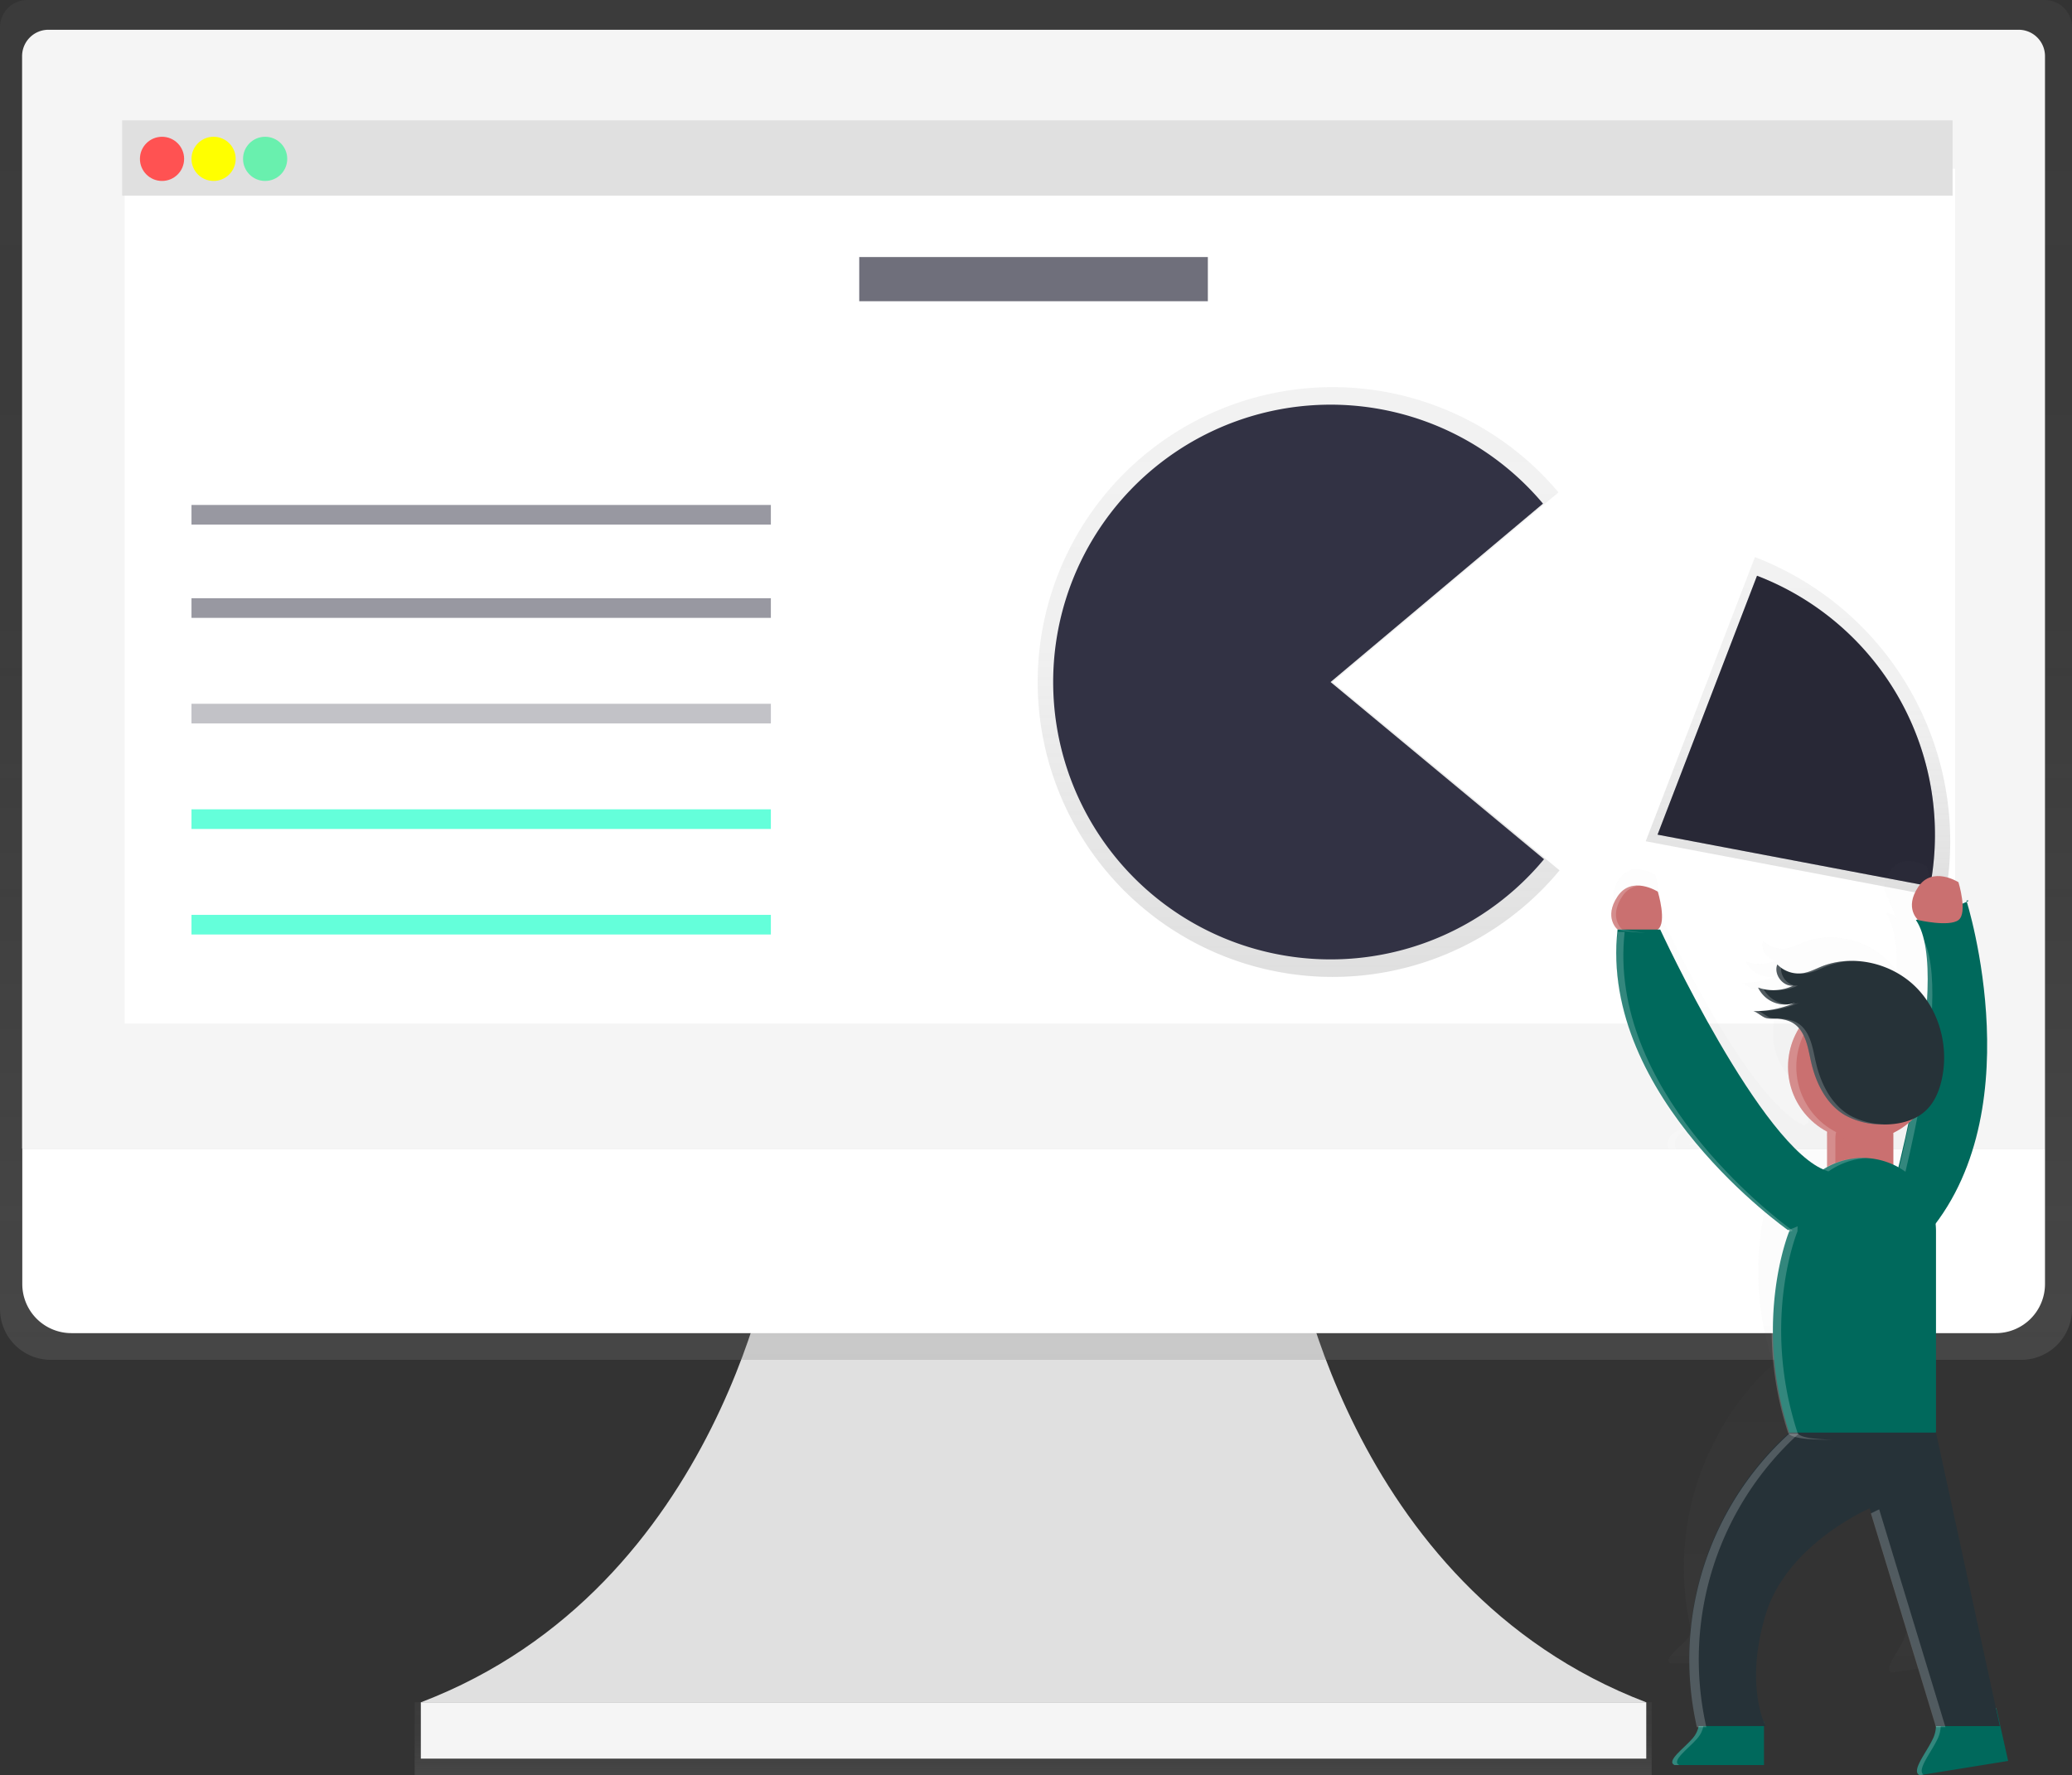 <svg id="0091bf94-6c8c-4fbc-9d53-cb20b79780af" data-name="Layer 1" xmlns="http://www.w3.org/2000/svg" xmlns:xlink="http://www.w3.org/1999/xlink" width="844" height="723.28" viewBox="0 0 844 723.28"><rect x="0" y="0" width="844" height="723.28" fill="#333333" stroke="none"/><defs><linearGradient id="86a8dc9d-afb2-4902-a4a9-342ebdaa43c1" x1="420.85" y1="723.28" x2="420.85" y2="693.5" gradientUnits="userSpaceOnUse"><stop offset="0" stop-color="gray" stop-opacity="0.25"/><stop offset="0.54" stop-color="gray" stop-opacity="0.12"/><stop offset="1" stop-color="gray" stop-opacity="0.1"/></linearGradient><linearGradient id="21f78a89-0a14-446a-aa6d-cddc52c2b0ac" x1="600" y1="642.36" x2="600" y2="88.36" xlink:href="#86a8dc9d-afb2-4902-a4a9-342ebdaa43c1"/><linearGradient id="ce2d059d-a4c7-4a54-ba50-763a945d333a" x1="910.39" y1="454.21" x2="910.39" y2="315.32" xlink:href="#86a8dc9d-afb2-4902-a4a9-342ebdaa43c1"/><linearGradient id="2cf7eb59-74a8-4e4d-a94c-1c78a48d71e0" x1="706.97" y1="486.37" x2="706.97" y2="246.08" xlink:href="#86a8dc9d-afb2-4902-a4a9-342ebdaa43c1"/><linearGradient id="a2d7e851-1e42-4e75-b8f4-9e06e0f27dd2" x1="966.2" y1="448.54" x2="966.2" y2="448.05" xlink:href="#86a8dc9d-afb2-4902-a4a9-342ebdaa43c1"/><linearGradient id="bf75e700-b395-410a-af8e-4726f2ae7d29" x1="908.16" y1="769.78" x2="908.16" y2="439.08" xlink:href="#86a8dc9d-afb2-4902-a4a9-342ebdaa43c1"/></defs><title>segment</title><path d="M704.47,593.89s20.89,141,144.11,188H349.42c123.22-47,144.11-188,144.11-188Z" transform="translate(-178 -88.36)" fill="#e0e0e0"/><rect x="168.91" y="693.5" width="503.87" height="29.78" fill="url(#86a8dc9d-afb2-4902-a4a9-342ebdaa43c1)"/><rect x="171.42" y="693.5" width="499.16" height="22.97" fill="#f5f5f5"/><path d="M1011,88.36H189a11.12,11.12,0,0,0-11,11.22V621.45a20.72,20.72,0,0,0,20.53,20.91h802.94A20.72,20.72,0,0,0,1022,621.45V99.58A11.12,11.12,0,0,0,1011,88.36Z" transform="translate(-178 -88.36)" fill="url(#21f78a89-0a14-446a-aa6d-cddc52c2b0ac)"/><path d="M1011,556.3H187V111.23a10.75,10.75,0,0,1,10.75-10.75h802.42A10.75,10.75,0,0,1,1011,111.23Z" transform="translate(-178 -88.36)" fill="#f5f5f5"/><path d="M990.92,631.48H207.08a20,20,0,0,1-20-20V556.3H1011v55.14A20,20,0,0,1,990.92,631.48Z" transform="translate(-178 -88.36)" fill="#fff"/><g opacity="0.2"><path d="M879.26,554.47c.8.11,1.6.24,2.38.41a9.68,9.68,0,0,1,.82-.53,13.94,13.94,0,0,1,2.82-1.21,5.06,5.06,0,0,1,1.13-.87,18.82,18.82,0,0,0-7,2.08Z" transform="translate(-178 -88.36)" fill="#fff"/><path d="M837,591.08a37,37,0,0,1,23.7-34.53c-1.3-3.07,0-6.31,5.23-8.15l3.7-1.31,1.74-1.67-8.44,3c-5.21,1.84-6.53,5.08-5.23,8.15A37,37,0,0,0,871,628.08c.5,0,1,0,1.5,0A37,37,0,0,1,837,591.08Z" transform="translate(-178 -88.36)" fill="#fff"/><path d="M866.19,554.4l-.17,0a2.73,2.73,0,0,0,0,.52q1.56-.34,3.16-.55l.57-.31a73.48,73.48,0,0,1,8.17-3.59c.42-.5.86-1,1.31-1.47a73.5,73.5,0,0,0-12.48,5.05Z" transform="translate(-178 -88.36)" fill="#fff"/></g><rect x="50.76" y="68.72" width="745.6" height="348.29" fill="#fff"/><rect x="49.76" y="49.04" width="745.6" height="30.68" fill="#e0e0e0"/><circle cx="66" cy="64.72" r="9" fill="#ff5252"/><circle cx="87" cy="64.72" r="9" fill="#ff0"/><circle cx="108" cy="64.72" r="9" fill="#69f0ae"/><rect x="78" y="205.72" width="236" height="8" fill="#323244" opacity="0.5"/><rect x="78" y="243.72" width="236" height="8" fill="#323244" opacity="0.5"/><rect x="78" y="286.72" width="236" height="8" fill="#323244" opacity="0.3"/><rect x="78" y="329.72" width="236" height="8" fill="#64ffda"/><rect x="78" y="372.72" width="236" height="8" fill="#64ffda"/><path d="M970.22,454.21a124,124,0,0,0-77.38-138.89L848.37,431.09Z" transform="translate(-178 -88.36)" fill="url(#ce2d059d-a4c7-4a54-ba50-763a945d333a)"/><path d="M964.2,449.46a113,113,0,0,0-70.5-126.54L853.18,428.4Z" transform="translate(-178 -88.36)" fill="#323244"/><path d="M964.2,449.46a113,113,0,0,0-70.5-126.54L853.18,428.4Z" transform="translate(-178 -88.36)" opacity="0.2"/><path d="M720.82,366.22l92-77.27a120.14,120.14,0,1,0,.45,154Z" transform="translate(-178 -88.36)" fill="url(#2cf7eb59-74a8-4e4d-a94c-1c78a48d71e0)"/><path d="M720,366.22l86.52-72.68a113,113,0,1,0,.42,144.86Z" transform="translate(-178 -88.36)" fill="#323244"/><rect x="350" y="104.72" width="142" height="18" fill="#323244" opacity="0.7"/><g opacity="0.2"><path d="M965.82,448.11l.13.43C967.44,447.81,965.82,448.11,965.82,448.11Z" transform="translate(-178 -88.36)" fill="url(#a2d7e851-1e42-4e75-b8f4-9e06e0f27dd2)"/></g><g opacity="0.2"><path d="M950,769.56l31.15-5-4.28-19.1h0l-.06-.27-.11,0L954.59,643.73v-74a27.29,27.29,0,0,0-.15-2.81c33-43.75,13.32-112.39,11.51-118.38-.34.17-.86.4-1.59.69a40.3,40.3,0,0,0-1.5-7.9s-9.58-6.09-14.8,1.74c-4.55,6.83-1.17,11-.23,12l-.64.22a22,22,0,0,1,3,7.54,16.55,16.55,0,0,0-1-1.92c-1.21-.22-2-.4-2-.4l-.23-.22-.64.22c3.32,4.84,4.48,13.34,4.32,23.54a33.22,33.22,0,0,0-3.78-4.43,33.78,33.78,0,0,0-22.39-9.33h0q-.77,0-1.54,0h-.06q-1.3,0-2.59.17l-.64.07-1.09.15c-.42.07-.84.15-1.25.23l-.91.2q-.78.18-1.55.41l-.58.18c-.65.21-1.29.43-1.92.68a33,33,0,0,1-6.55,2.38c-.31.05-.62.07-.93.1h0a11,11,0,0,1-7.18-2q-.35-.26-.69-.54a10.13,10.13,0,0,1-.75-.7,4.86,4.86,0,0,0-.33,2.09,6.41,6.41,0,0,0,2.23,4.35,6.07,6.07,0,0,0,1.18.8,5.12,5.12,0,0,0,2,.58,4.7,4.7,0,0,0,.72,0l-.18.08c-.44.21-.89.4-1.35.57l-.1,0c-.49.17-1,.33-1.49.46l-.09,0a16.61,16.61,0,0,1-7.67.11h0l-.81-.2c-.41-.11-.81-.22-1.21-.37a9.19,9.19,0,0,0,.42.84l.15.26c.11.18.23.37.35.54l.2.28q.18.25.38.48l.22.25c.15.17.31.33.48.49l.18.18q.34.31.7.59l.25.18.52.36.34.21.47.26.38.19.47.21.39.17.55.19.67.2.5.13.48.09.43.07.5.05.42,0,.5,0h.42l.5,0h0a9.53,9.53,0,0,0,2.87-.7c-.58.26-1.17.5-1.76.73h0l-.87.31-.91.32-.9.27-.92.27-.9.23-1,.22-.88.18-1,.18-.84.13-1.09.13-.78.08-1.24.08-.65,0c-.62,0-1.25,0-1.87,0h0c.71,0,1.83.82,2.9,1.52a7.7,7.7,0,0,0,1.78,1,6.87,6.87,0,0,0,.86.19l.25,0,.62.06h2.58c.28,0,.56,0,.84.07a12.51,12.51,0,0,1,5,1.6,8.91,8.91,0,0,1,2.12,1.86c-.27.43-.53.87-.77,1.32s-.41.77-.6,1.16q-.57,1.18-1,2.42a26.93,26.93,0,0,0-1.64,9.28c0,.58,0,1.16.06,1.74,0,.16,0,.32,0,.48q.06.7.15,1.38c0,.12,0,.24,0,.35q.12.84.3,1.67l.08.33q.15.68.34,1.35l.11.39a26.77,26.77,0,0,0,1.17,3.17l.14.31q.32.7.68,1.38l.07.13q.41.77.87,1.51l.07.11q.43.69.9,1.34l.11.15a27.12,27.12,0,0,0,2.24,2.7l.07.07a27.07,27.07,0,0,0,7.21,5.41,12.06,12.06,0,0,0-.2,1.24v0a12.16,12.16,0,0,0-.07,1.3v10.1q-.87.46-1.69,1c-24-10.89-59.68-88.12-59.68-88.12h-.87c3.48-2.61,0-13.93,0-13.93a16.33,16.33,0,0,0-6.7-2.23l-.47,0h-.81l-.35,0-.24,0-.34,0-.24,0-.35.07-.23.05-.39.11L842,443l-.57.21,0,0-.53.25-.19.1-.37.21-.21.14-.34.23-.22.17-.32.27-.21.19-.32.32-.2.21-.33.39-.16.19c-.16.21-.32.42-.47.66-5.22,7.83,0,12.19,0,12.19a78,78,0,0,0-.48,9.08c-.38,56.38,59.95,100.06,63,102.25-1.36,3.52-12.57,34.72.13,73.65a1.25,1.25,0,0,0,.15.27,113,113,0,0,0-33.92,106.93l.25,1.17h.56a7.7,7.7,0,0,1-.2.77,8.78,8.78,0,0,1-.56,1.33,10.39,10.39,0,0,1-1.39,2l-.06.07c-.59.68-1.29,1.38-2,2.09l-.76.73c-3,2.92-6.12,5.74-3.83,6.89h32.93V751.68h.58s-.23-.45-.58-1.3v-.27h-.11c-1.72-4.45-5.66-18.18.69-39.34,7.83-26.12,38.3-39.17,38.3-39.17l.56,1.84-.11.06L954.56,752c0,.3,0,.61-.1.94a12.76,12.76,0,0,1-.53,2.19,13.88,13.88,0,0,1-.66,1.61c-1.47,3.05-4,6.62-5.13,9.29a9,9,0,0,0-.4,1.13,3.49,3.49,0,0,0-.13,1.33,1.55,1.55,0,0,0,1,1.29h0l.43-.07.93-.15Zm-9.22-223.38q-.9-.5-1.84-.94v-9.45a12.1,12.1,0,0,0-.2-2.16,27,27,0,0,0,5.76-3.7C943.23,535.84,941.94,541.36,940.77,546.18Z" transform="translate(-178 -88.36)" fill="url(#bf75e700-b395-410a-af8e-4726f2ae7d29)"/></g><path d="M836.9,467.05s-5.79-4.82,0-13.5,16.39-1.93,16.39-1.93,3.86,12.54,0,15.43S836.9,467.05,836.9,467.05Z" transform="translate(-178 -88.36)" fill="#ca7070"/><path id="a3c32856-4a80-4c98-bc66-0983250df946" data-name="&lt;Path&gt;" d="M896.53,789.79H869.95s.61,3.22-2.51,6.82c-3.58,4.14-10.77,9.13-7.39,10.83h36.48Z" transform="translate(-178 -88.36)" fill="#00695c"/><path d="M869.36,796.62c3.12-3.61,2.51-6.82,2.51-6.82h-1.93s.61,3.22-2.51,6.82c-3.58,4.14-10.77,9.13-7.39,10.83H862C858.59,805.75,865.78,800.76,869.36,796.62Z" transform="translate(-178 -88.36)" fill="#fff" opacity="0.2"/><path id="d5cddcd9-79b8-465c-ad2b-bd849a7889d8" data-name="&lt;Path&gt;" d="M991.19,784.31l-24.92,4.07a12.67,12.67,0,0,1-1.13,8.76c-2.72,5.65-8.82,12.9-5.15,14.45l36-5.82Z" transform="translate(-178 -88.36)" fill="#00695c"/><path d="M979,455.27S1007.5,545,959.77,594.72L946,584.18s28.21-98,12.42-121C986.26,453.93,979,455.27,979,455.27Z" transform="translate(-178 -88.36)" fill="#00695c"/><path d="M959.36,463.2s-5.79-4.82,0-13.5,16.39-1.93,16.39-1.93,3.86,12.54,0,15.43S959.36,463.2,959.36,463.2Z" transform="translate(-178 -88.36)" fill="#ca7070"/><path d="M967.07,797.14a12.67,12.67,0,0,0,1.13-8.76l23.06-3.77-.07-.3-24.92,4.07a12.67,12.67,0,0,1-1.13,8.76c-2.72,5.65-8.82,12.9-5.15,14.45l1.5-.24C958.78,809.4,964.47,802.54,967.07,797.14Z" transform="translate(-178 -88.36)" fill="#fff" opacity="0.2"/><rect x="744.24" y="450.53" width="27" height="40.02" rx="11.66" ry="11.66" fill="#ca7070"/><path d="M947.91,590s27.86-96.78,12.69-120.54c-1.34-.24-2.2-.44-2.2-.44s-.1-.08-.25-.24l-.71.24C973.22,492,945,590,945,590l13.79,10.55c.41-.43.8-.86,1.2-1.3Z" transform="translate(-178 -88.36)" fill="#fff" opacity="0.2"/><circle cx="758.22" cy="434.62" r="29.89" fill="#ca7070"/><path d="M925.61,565.41v-13a13.41,13.41,0,0,1,.31-2.83,29.89,29.89,0,0,1,12-56.42c-.56,0-1.12-.05-1.69-.05a29.89,29.89,0,0,0-13.68,56.47,13.41,13.41,0,0,0-.31,2.83v13a13.41,13.41,0,0,0,15.19,13.38A13.54,13.54,0,0,1,925.61,565.41Z" transform="translate(-178 -88.36)" fill="#fff" opacity="0.2"/><path d="M966.6,672s-57.66,6.51-59.79,0c-14.95-45.8,0-82,0-82a29.89,29.89,0,0,1,29.89-29.89h0A29.89,29.89,0,0,1,966.6,590Z" transform="translate(-178 -88.36)" fill="#00695c"/><path d="M966.6,672l26,119.57h-26l-27-88.72s-33.75,14.46-42.43,43.39,0,45.32,0,45.32h-28l-.28-1.3A124.33,124.33,0,0,1,906.81,672h0" transform="translate(-178 -88.36)" fill="#263238"/><path d="M910.18,672c-14.95-45.8,0-82,0-82a29.89,29.89,0,0,1,28-29.82c-.64,0-1.28-.07-1.93-.07h0A29.89,29.89,0,0,0,906.33,590s-14.95,36.16,0,82c.76,2.33,8.64,3,18.45,2.88C916.83,674.75,910.84,674,910.18,672Z" transform="translate(-178 -88.36)" fill="#fff" opacity="0.2"/><path d="M906.33,589.52s-77.14-54-69.43-122.47h17.36s41.47,89.68,68,98.36S906.33,589.52,906.33,589.52Z" transform="translate(-178 -88.36)" fill="#00695c"/><g opacity="0.2"><path d="M940.09,704.93,966.6,792h3.86l-27-88.72S942.18,703.85,940.09,704.93Z" transform="translate(-178 -88.36)" fill="#fff"/><path d="M910.67,672.45h-3.86a124.33,124.33,0,0,0-37.89,118.27l.28,1.3h3.86l-.28-1.3A124.33,124.33,0,0,1,910.67,672.45Z" transform="translate(-178 -88.36)" fill="#fff"/></g><path d="M839.79,468H836.9c-7.71,68.47,69.43,122.47,69.43,122.47s.71-.26,1.89-.73C899.23,583.16,832.59,531.88,839.79,468Z" transform="translate(-178 -88.36)" fill="#fff" opacity="0.2"/><path d="M912.38,509.64c2,3.7,2.52,8,3.49,12,2,8.38,6.24,16.74,13.69,21.08A30.36,30.36,0,0,0,943,546.4c7.12.45,14.83-.94,19.87-6,3.26-3.26,5.06-7.73,6.07-12.23,3-13.45-1-28.43-10.88-38s-25.45-13.15-38.24-8c-2.4,1-4.72,2.2-7.26,2.64a12.07,12.07,0,0,1-10.59-3.53c-1.59,4,2.16,9,6.45,8.65a18.62,18.62,0,0,1-14.28.77,12.11,12.11,0,0,0,15.23,6.11A40.79,40.79,0,0,1,892,500.29c1.25,0,3.68,2.3,5.19,2.75,2.08.61,3.76.14,5.72.41C907.21,504,910.2,505.52,912.38,509.64Z" transform="translate(-178 -88.36)" fill="#263238"/><g opacity="0.2"><path d="M908.39,489.89a18.44,18.44,0,0,1-7.07,1.81,18.57,18.57,0,0,0,9-1.81c-3.81.34-7.19-3.6-6.78-7.29a11.37,11.37,0,0,1-1.6-1.37C900.35,485.24,904.1,490.28,908.39,489.89Z" transform="translate(-178 -88.36)" fill="#fff"/><path d="M914.46,484.77c2.54-.43,4.86-1.68,7.26-2.64a33.26,33.26,0,0,1,11.51-2.31,33.61,33.61,0,0,0-13.44,2.31c-2.4,1-4.72,2.2-7.26,2.64-.34.06-.69.08-1,.11A11.52,11.52,0,0,0,914.46,484.77Z" transform="translate(-178 -88.36)" fill="#fff"/><path d="M899.16,503c-1.51-.44-3.94-2.72-5.19-2.75a40.79,40.79,0,0,0,17.29-3.52,10.68,10.68,0,0,1-3.88.81A40.81,40.81,0,0,1,892,500.29c1.25,0,3.68,2.3,5.19,2.75a12.84,12.84,0,0,0,4,.32A8.39,8.39,0,0,1,899.16,503Z" transform="translate(-178 -88.36)" fill="#fff"/><path d="M944.91,546.4a30.36,30.36,0,0,1-13.43-3.65c-7.44-4.34-11.7-12.7-13.69-21.08-1-4.08-1.52-8.33-3.49-12-2.19-4.12-5.17-5.6-9.44-6.19a19.27,19.27,0,0,0-2.86-.08c.31,0,.62,0,.93.08,4.27.59,7.25,2.07,9.44,6.19,2,3.7,2.52,8,3.49,12,2,8.38,6.24,16.74,13.69,21.08A30.36,30.36,0,0,0,943,546.4c1.11.07,2.23.09,3.35.06Z" transform="translate(-178 -88.36)" fill="#fff"/><path d="M906.16,497.55a12.21,12.21,0,0,1-9.81-6.26,17.84,17.84,0,0,1-2.24-.63A12.2,12.2,0,0,0,906.16,497.55Z" transform="translate(-178 -88.36)" fill="#fff"/></g><path d="M838.83,467.05s-5.79-4.82,0-13.5a9.24,9.24,0,0,1,7.15-4.39,9.37,9.37,0,0,0-9.08,4.39c-5.79,8.68,0,13.5,0,13.5a52.28,52.28,0,0,0,11.34,1.27A57.09,57.09,0,0,1,838.83,467.05Z" transform="translate(-178 -88.36)" fill="#fff" opacity="0.2"/></svg>